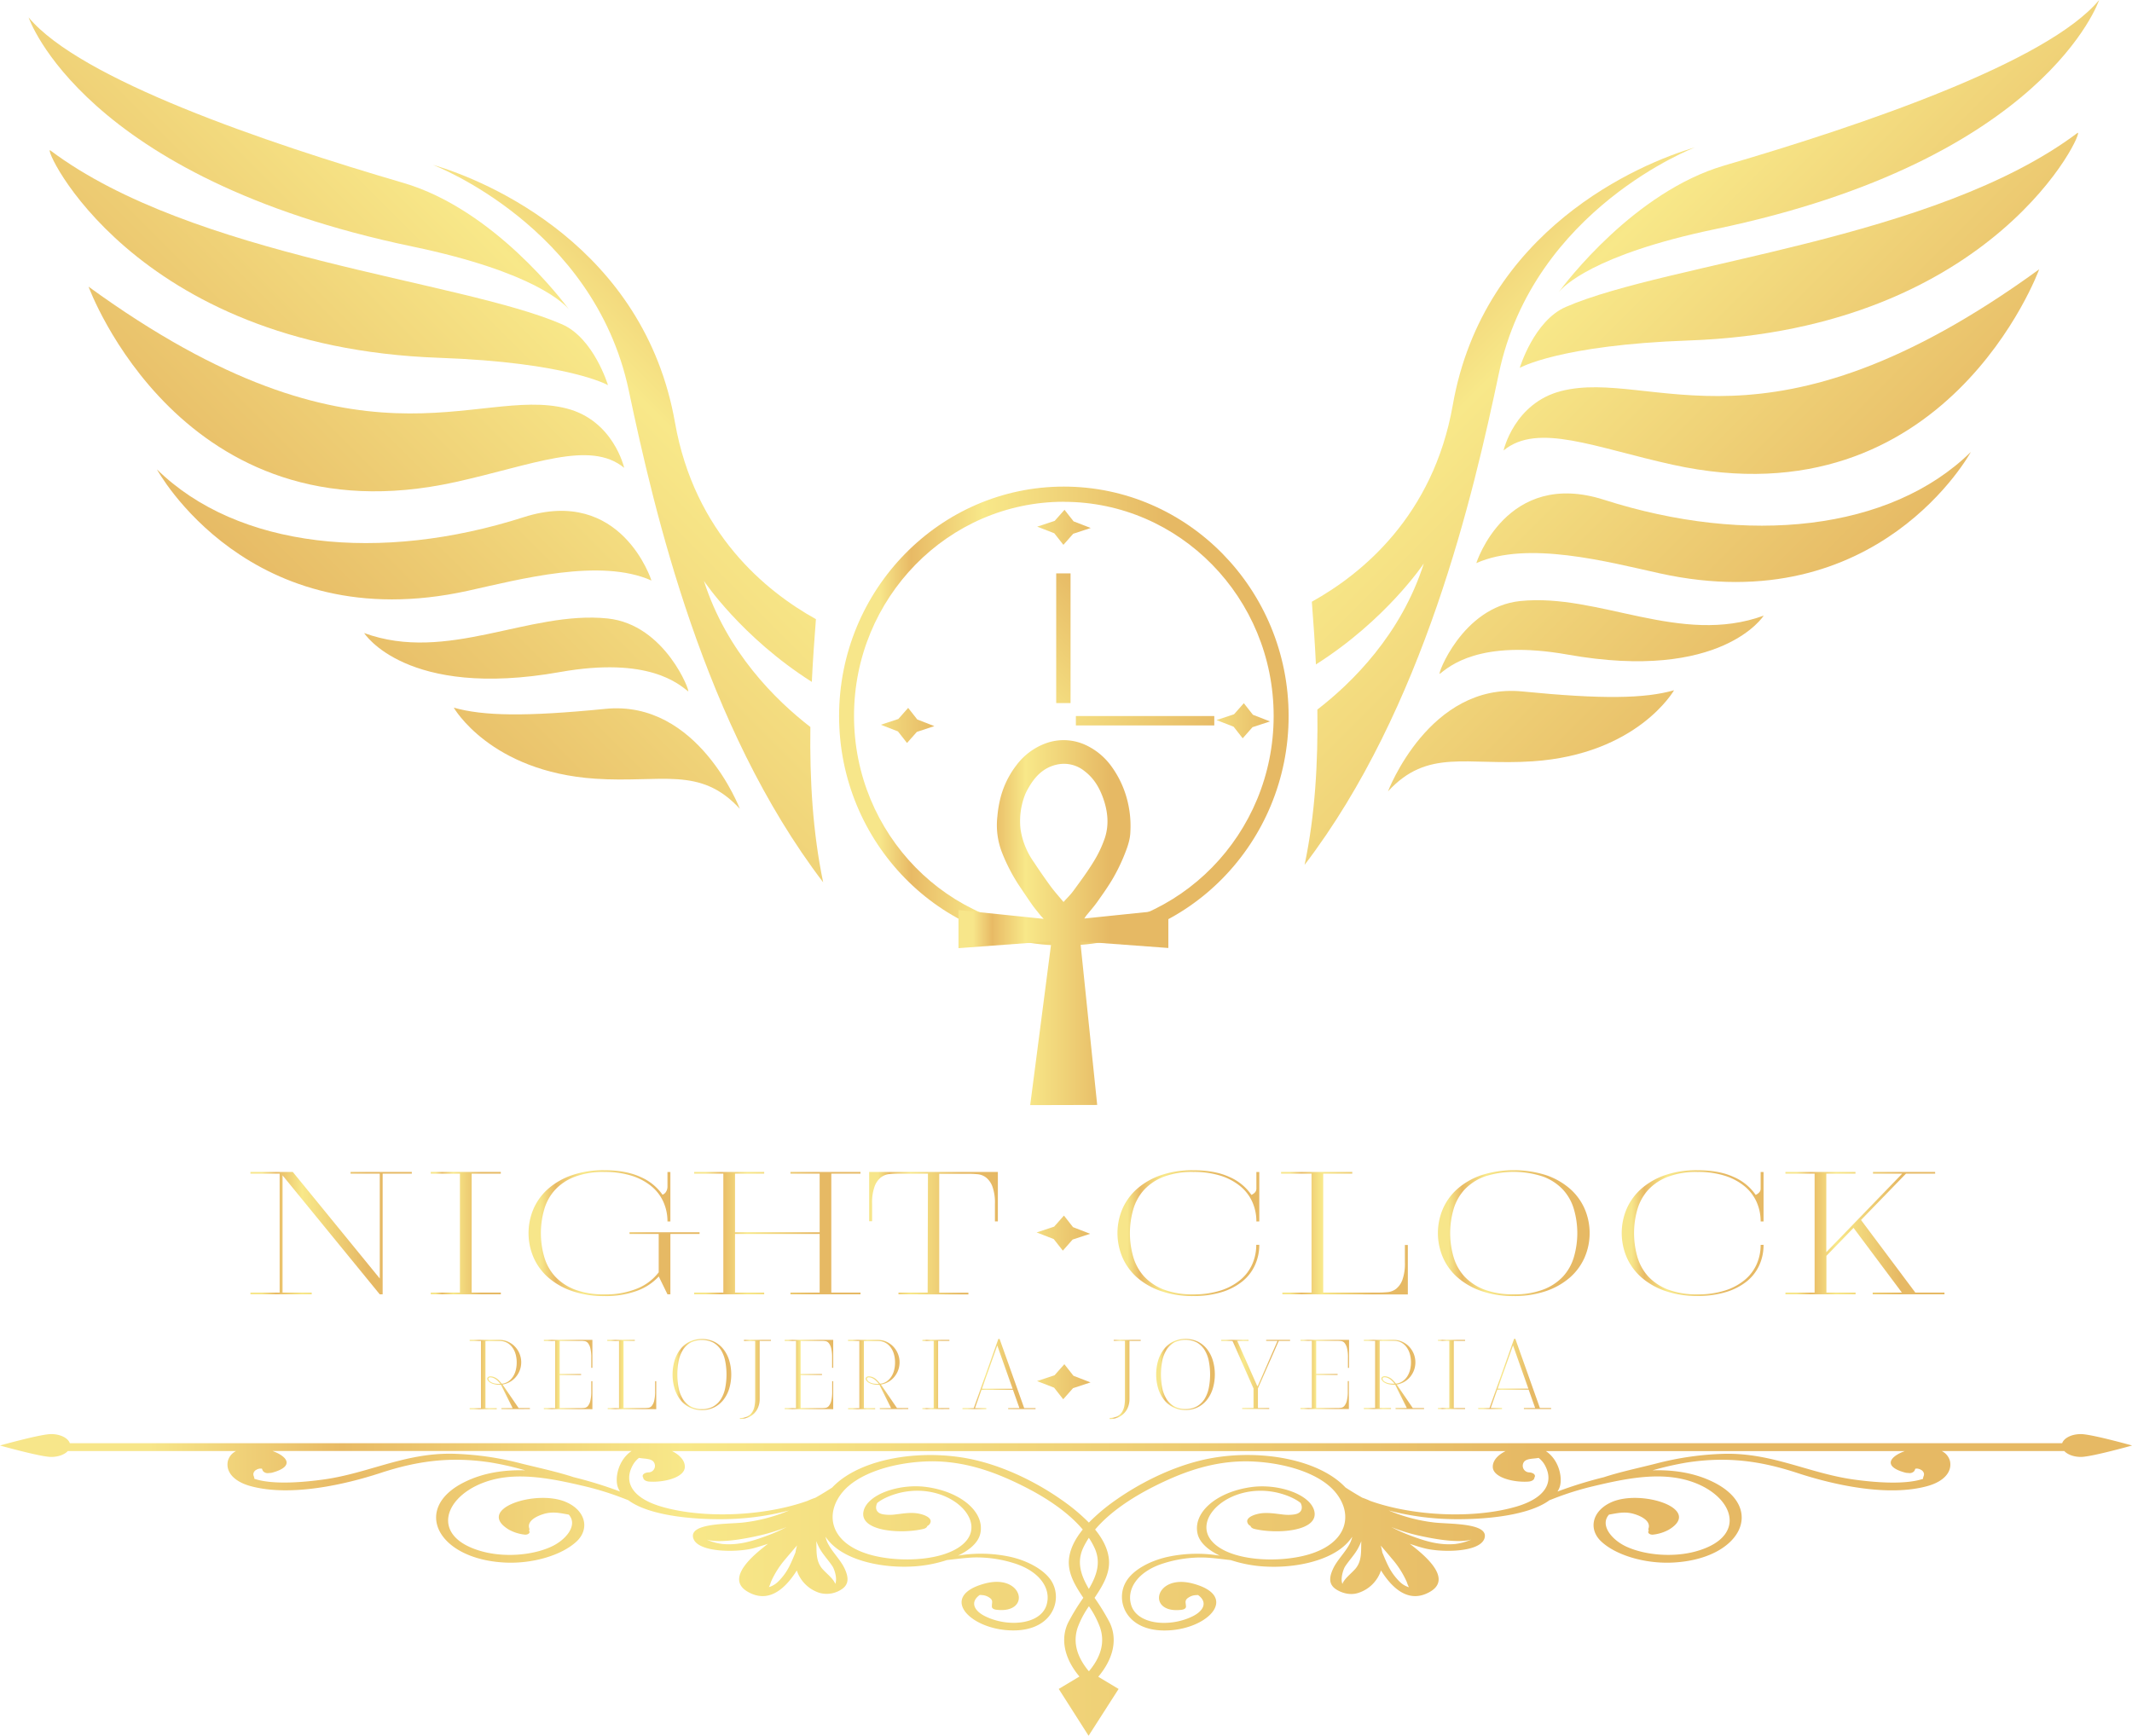 <svg id="Capa_1" data-name="Capa 1" xmlns="http://www.w3.org/2000/svg" xmlns:xlink="http://www.w3.org/1999/xlink" viewBox="0 0 980 798"><defs><style>.cls-1{fill:url(#Degradado_sin_nombre_26);}.cls-2{fill:url(#New_Gradient_Swatch_1);}.cls-3{fill:url(#New_Gradient_Swatch_1-2);}.cls-4{fill:url(#New_Gradient_Swatch_1-3);}.cls-5{fill:url(#New_Gradient_Swatch_1-4);}.cls-6{fill:url(#New_Gradient_Swatch_1-5);}.cls-7{fill:url(#New_Gradient_Swatch_1-6);}.cls-8{fill:url(#New_Gradient_Swatch_1-7);}.cls-9{fill:url(#New_Gradient_Swatch_1-8);}.cls-10{fill:url(#New_Gradient_Swatch_1-9);}.cls-11{fill:url(#New_Gradient_Swatch_1-10);}.cls-12{fill:url(#New_Gradient_Swatch_1-11);}.cls-13{fill:url(#New_Gradient_Swatch_1-12);}.cls-14{fill:url(#New_Gradient_Swatch_1-13);}.cls-15{fill:url(#New_Gradient_Swatch_1-14);}.cls-16{fill:url(#New_Gradient_Swatch_1-15);}.cls-17{fill:url(#New_Gradient_Swatch_1-16);}.cls-18{fill:url(#Degradado_sin_nombre_25);}.cls-19{fill:url(#New_Gradient_Swatch_1-17);}.cls-20{fill:url(#New_Gradient_Swatch_1-18);}.cls-21{fill:url(#New_Gradient_Swatch_1-19);}.cls-22{fill:url(#New_Gradient_Swatch_1-20);}.cls-23{fill:url(#New_Gradient_Swatch_1-21);}.cls-24{fill:url(#New_Gradient_Swatch_1-22);}.cls-25{fill:url(#New_Gradient_Swatch_1-23);}.cls-26{fill:url(#Degradado_sin_nombre_25-2);}.cls-27{fill:url(#Degradado_sin_nombre_25-3);}.cls-28{fill:url(#Degradado_sin_nombre_25-4);}.cls-29{fill:url(#Degradado_sin_nombre_25-5);}.cls-30{fill:url(#Degradado_sin_nombre_25-6);}.cls-31{fill:url(#Degradado_sin_nombre_25-7);}.cls-32{fill:url(#Degradado_sin_nombre_25-8);}.cls-33{fill:url(#Degradado_sin_nombre_25-9);}.cls-34{fill:url(#Degradado_sin_nombre_25-10);}.cls-35{fill:url(#Degradado_sin_nombre_25-11);}.cls-36{fill:url(#Degradado_sin_nombre_25-12);}.cls-37{fill:url(#Degradado_sin_nombre_25-13);}.cls-38{fill:url(#Degradado_sin_nombre_25-14);}.cls-39{fill:url(#Degradado_sin_nombre_25-15);}.cls-40{fill:url(#Degradado_sin_nombre_25-16);}.cls-41{fill:url(#Degradado_sin_nombre_25-17);}.cls-42{fill:url(#Degradado_sin_nombre_25-18);}.cls-43{fill:url(#Degradado_sin_nombre_25-19);}.cls-44{fill:url(#Degradado_sin_nombre_25-20);}.cls-45{fill:url(#Degradado_sin_nombre_25-21);}.cls-46{fill:url(#Degradado_sin_nombre_25-22);}.cls-47{fill:url(#Degradado_sin_nombre_25-23);}.cls-48{fill:url(#Degradado_sin_nombre_25-24);}.cls-49{fill:url(#Degradado_sin_nombre_25-25);}.cls-50{fill:url(#Degradado_sin_nombre_25-26);}.cls-51{fill:url(#Degradado_sin_nombre_25-27);}.cls-52{fill:url(#Degradado_sin_nombre_25-28);}</style><linearGradient id="Degradado_sin_nombre_26" x1="385.72" y1="329.19" x2="592.33" y2="329.19" gradientUnits="userSpaceOnUse"><stop offset="0.09" stop-color="#f7e68a"/><stop offset="0.16" stop-color="#e8ba65"/><stop offset="0.32" stop-color="#f8e889"/><stop offset="0.72" stop-color="#e6b964"/></linearGradient><linearGradient id="New_Gradient_Swatch_1" x1="85.35" y1="700.65" x2="475.77" y2="310.24" gradientTransform="translate(530.35 785) rotate(180)" gradientUnits="userSpaceOnUse"><stop offset="0" stop-color="#281809"/><stop offset="0" stop-color="#2e1b0b"/><stop offset="0" stop-color="#492b13"/><stop offset="0" stop-color="#5f3719"/><stop offset="0" stop-color="#70411e"/><stop offset="0.01" stop-color="#7b4821"/><stop offset="0.01" stop-color="#824c23"/><stop offset="0.02" stop-color="#844d24"/><stop offset="0.04" stop-color="#f7e68a"/><stop offset="0.07" stop-color="#8e5b22"/><stop offset="0.09" stop-color="#9a682b"/><stop offset="0.12" stop-color="#ba8a43"/><stop offset="0.16" stop-color="#e8ba65"/><stop offset="0.32" stop-color="#f8e889"/><stop offset="0.72" stop-color="#e6b964"/><stop offset="1" stop-color="#603913"/></linearGradient><linearGradient id="New_Gradient_Swatch_1-2" x1="265.83" y1="836.88" x2="577.4" y2="525.3" xlink:href="#New_Gradient_Swatch_1"/><linearGradient id="New_Gradient_Swatch_1-3" x1="115.43" y1="795.45" x2="503.58" y2="407.29" xlink:href="#New_Gradient_Swatch_1"/><linearGradient id="New_Gradient_Swatch_1-4" x1="233.36" y1="807.72" x2="555.23" y2="485.85" xlink:href="#New_Gradient_Swatch_1"/><linearGradient id="New_Gradient_Swatch_1-5" x1="201.58" y1="776.53" x2="530.85" y2="447.25" xlink:href="#New_Gradient_Swatch_1"/><linearGradient id="New_Gradient_Swatch_1-6" x1="158.96" y1="729.25" x2="488.66" y2="399.56" xlink:href="#New_Gradient_Swatch_1"/><linearGradient id="New_Gradient_Swatch_1-7" x1="101.27" y1="667.75" x2="432.11" y2="336.91" xlink:href="#New_Gradient_Swatch_1"/><linearGradient id="New_Gradient_Swatch_1-8" x1="66.51" y1="625.93" x2="394.75" y2="297.69" xlink:href="#New_Gradient_Swatch_1"/><linearGradient id="New_Gradient_Swatch_1-9" x1="-347.59" y1="708.66" x2="42.82" y2="318.24" gradientTransform="matrix(1, 0, 0, -1, 880.65, 785)" xlink:href="#New_Gradient_Swatch_1"/><linearGradient id="New_Gradient_Swatch_1-10" x1="-167.11" y1="844.87" x2="144.44" y2="533.31" gradientTransform="matrix(1, 0, 0, -1, 880.65, 785)" xlink:href="#New_Gradient_Swatch_1"/><linearGradient id="New_Gradient_Swatch_1-11" x1="-322.46" y1="808.39" x2="90.93" y2="395" gradientTransform="matrix(1, 0, 0, -1, 880.65, 785)" xlink:href="#New_Gradient_Swatch_1"/><linearGradient id="New_Gradient_Swatch_1-12" x1="-199.58" y1="815.72" x2="122.27" y2="493.87" gradientTransform="matrix(1, 0, 0, -1, 880.65, 785)" xlink:href="#New_Gradient_Swatch_1"/><linearGradient id="New_Gradient_Swatch_1-13" x1="-231.38" y1="784.52" x2="97.9" y2="455.24" gradientTransform="matrix(1, 0, 0, -1, 880.65, 785)" xlink:href="#New_Gradient_Swatch_1"/><linearGradient id="New_Gradient_Swatch_1-14" x1="-273.99" y1="737.25" x2="55.71" y2="407.56" gradientTransform="matrix(1, 0, 0, -1, 880.65, 785)" xlink:href="#New_Gradient_Swatch_1"/><linearGradient id="New_Gradient_Swatch_1-15" x1="-331.66" y1="675.74" x2="-0.83" y2="344.92" gradientTransform="matrix(1, 0, 0, -1, 880.65, 785)" xlink:href="#New_Gradient_Swatch_1"/><linearGradient id="New_Gradient_Swatch_1-16" x1="-366.44" y1="633.93" x2="-38.2" y2="305.69" gradientTransform="matrix(1, 0, 0, -1, 880.65, 785)" xlink:href="#New_Gradient_Swatch_1"/><linearGradient id="Degradado_sin_nombre_25" x1="450.59" y1="360.82" x2="547" y2="360.82" gradientTransform="matrix(1, 0, 0, -1, -10, 785)" gradientUnits="userSpaceOnUse"><stop offset="0.07" stop-color="#f7e68a"/><stop offset="0.16" stop-color="#e8ba65"/><stop offset="0.32" stop-color="#f8e889"/><stop offset="0.72" stop-color="#e6b964"/></linearGradient><linearGradient id="New_Gradient_Swatch_1-17" x1="423.84" y1="358.37" x2="539.65" y2="242.57" gradientTransform="matrix(1, 0, 0, 1, 0, 0)" xlink:href="#New_Gradient_Swatch_1"/><linearGradient id="New_Gradient_Swatch_1-18" x1="301.83" y1="522.63" x2="420.67" y2="403.8" gradientTransform="translate(157.86 -124.62)" xlink:href="#New_Gradient_Swatch_1"/><linearGradient id="New_Gradient_Swatch_1-19" x1="95.2" y1="56.39" x2="143.01" y2="8.58" gradientTransform="matrix(0.88, 0.93, -0.92, 0.86, 408.79, 102.84)" xlink:href="#New_Gradient_Swatch_1"/><linearGradient id="New_Gradient_Swatch_1-20" x1="279.03" y1="232.94" x2="326.84" y2="185.13" gradientTransform="matrix(0.88, 0.93, -0.92, 0.86, 408.79, 102.84)" xlink:href="#New_Gradient_Swatch_1"/><linearGradient id="New_Gradient_Swatch_1-21" x1="317.87" y1="269.98" x2="365.68" y2="222.17" gradientTransform="matrix(0.88, 0.93, -0.92, 0.86, 408.79, 102.84)" xlink:href="#New_Gradient_Swatch_1"/><linearGradient id="New_Gradient_Swatch_1-22" x1="108.45" y1="147.37" x2="156.26" y2="99.56" gradientTransform="matrix(0.88, 0.93, -0.92, 0.86, 408.79, 102.84)" xlink:href="#New_Gradient_Swatch_1"/><linearGradient id="New_Gradient_Swatch_1-23" x1="189.64" y1="57.17" x2="237.45" y2="9.36" gradientTransform="matrix(0.88, 0.93, -0.92, 0.86, 408.79, 102.84)" xlink:href="#New_Gradient_Swatch_1"/><linearGradient id="Degradado_sin_nombre_25-2" x1="0" y1="728.66" x2="980" y2="728.66" gradientTransform="matrix(1, 0, 0, 1, 0, 0)" xlink:href="#Degradado_sin_nombre_25"/><linearGradient id="Degradado_sin_nombre_25-3" x1="115.12" y1="566.91" x2="189.3" y2="566.91" gradientTransform="matrix(1, 0, 0, 1, 0, 0)" xlink:href="#Degradado_sin_nombre_25"/><linearGradient id="Degradado_sin_nombre_25-4" x1="198.02" y1="566.91" x2="230.22" y2="566.91" gradientTransform="matrix(1, 0, 0, 1, 0, 0)" xlink:href="#Degradado_sin_nombre_25"/><linearGradient id="Degradado_sin_nombre_25-5" x1="242.96" y1="566.91" x2="321.56" y2="566.91" gradientTransform="matrix(1, 0, 0, 1, 0, 0)" xlink:href="#Degradado_sin_nombre_25"/><linearGradient id="Degradado_sin_nombre_25-6" x1="399.53" y1="566.91" x2="458.69" y2="566.91" gradientTransform="matrix(1, 0, 0, 1, 0, 0)" xlink:href="#Degradado_sin_nombre_25"/><linearGradient id="Degradado_sin_nombre_25-7" x1="319.08" y1="566.91" x2="395.54" y2="566.91" gradientTransform="matrix(1, 0, 0, 1, 0, 0)" xlink:href="#Degradado_sin_nombre_25"/><linearGradient id="Degradado_sin_nombre_25-8" x1="513.66" y1="566.91" x2="578.85" y2="566.91" gradientTransform="matrix(1, 0, 0, 1, 0, 0)" xlink:href="#Degradado_sin_nombre_25"/><linearGradient id="Degradado_sin_nombre_25-9" x1="588.91" y1="566.91" x2="647.13" y2="566.91" gradientTransform="matrix(1, 0, 0, 1, 0, 0)" xlink:href="#Degradado_sin_nombre_25"/><linearGradient id="Degradado_sin_nombre_25-10" x1="660.94" y1="566.91" x2="730.69" y2="566.91" gradientTransform="matrix(1, 0, 0, 1, 0, 0)" xlink:href="#Degradado_sin_nombre_25"/><linearGradient id="Degradado_sin_nombre_25-11" x1="745.45" y1="566.91" x2="810.64" y2="566.91" gradientTransform="matrix(1, 0, 0, 1, 0, 0)" xlink:href="#Degradado_sin_nombre_25"/><linearGradient id="Degradado_sin_nombre_25-12" x1="820.7" y1="566.91" x2="893.8" y2="566.91" gradientTransform="matrix(1, 0, 0, 1, 0, 0)" xlink:href="#Degradado_sin_nombre_25"/><linearGradient id="Degradado_sin_nombre_25-13" x1="215.89" y1="631.93" x2="243.58" y2="631.93" gradientTransform="matrix(1, 0, 0, 1, 0, 0)" xlink:href="#Degradado_sin_nombre_25"/><linearGradient id="Degradado_sin_nombre_25-14" x1="250.01" y1="631.93" x2="272.3" y2="631.93" gradientTransform="matrix(1, 0, 0, 1, 0, 0)" xlink:href="#Degradado_sin_nombre_25"/><linearGradient id="Degradado_sin_nombre_25-15" x1="279.14" y1="631.93" x2="301.65" y2="631.93" gradientTransform="matrix(1, 0, 0, 1, 0, 0)" xlink:href="#Degradado_sin_nombre_25"/><linearGradient id="Degradado_sin_nombre_25-16" x1="309.16" y1="631.93" x2="336.13" y2="631.93" gradientTransform="matrix(1, 0, 0, 1, 0, 0)" xlink:href="#Degradado_sin_nombre_25"/><linearGradient id="Degradado_sin_nombre_25-17" x1="340.12" y1="634.2" x2="354.38" y2="634.2" gradientTransform="matrix(1, 0, 0, 1, 0, 0)" xlink:href="#Degradado_sin_nombre_25"/><linearGradient id="Degradado_sin_nombre_25-18" x1="360.7" y1="631.93" x2="383" y2="631.93" gradientTransform="matrix(1, 0, 0, 1, 0, 0)" xlink:href="#Degradado_sin_nombre_25"/><linearGradient id="Degradado_sin_nombre_25-19" x1="389.84" y1="631.93" x2="417.53" y2="631.93" gradientTransform="matrix(1, 0, 0, 1, 0, 0)" xlink:href="#Degradado_sin_nombre_25"/><linearGradient id="Degradado_sin_nombre_25-20" x1="423.96" y1="631.93" x2="436.4" y2="631.93" gradientTransform="matrix(1, 0, 0, 1, 0, 0)" xlink:href="#Degradado_sin_nombre_25"/><linearGradient id="Degradado_sin_nombre_25-21" x1="442.41" y1="631.7" x2="475.96" y2="631.7" gradientTransform="matrix(1, 0, 0, 1, 0, 0)" xlink:href="#Degradado_sin_nombre_25"/><linearGradient id="Degradado_sin_nombre_25-22" x1="510.09" y1="634.15" x2="524.35" y2="634.15" gradientTransform="matrix(1, 0, 0, 1, 0, 0)" xlink:href="#Degradado_sin_nombre_25"/><linearGradient id="Degradado_sin_nombre_25-23" x1="531.45" y1="631.88" x2="558.42" y2="631.88" gradientTransform="matrix(1, 0, 0, 1, 0, 0)" xlink:href="#Degradado_sin_nombre_25"/><linearGradient id="Degradado_sin_nombre_25-24" x1="561.32" y1="631.88" x2="593" y2="631.88" gradientTransform="matrix(1, 0, 0, 1, 0, 0)" xlink:href="#Degradado_sin_nombre_25"/><linearGradient id="Degradado_sin_nombre_25-25" x1="597.77" y1="631.88" x2="620.06" y2="631.88" gradientTransform="matrix(1, 0, 0, 1, 0, 0)" xlink:href="#Degradado_sin_nombre_25"/><linearGradient id="Degradado_sin_nombre_25-26" x1="626.91" y1="631.88" x2="654.59" y2="631.88" gradientTransform="matrix(1, 0, 0, 1, 0, 0)" xlink:href="#Degradado_sin_nombre_25"/><linearGradient id="Degradado_sin_nombre_25-27" x1="661.02" y1="631.88" x2="673.47" y2="631.88" gradientTransform="matrix(1, 0, 0, 1, 0, 0)" xlink:href="#Degradado_sin_nombre_25"/><linearGradient id="Degradado_sin_nombre_25-28" x1="679.48" y1="631.66" x2="713.03" y2="631.66" gradientTransform="matrix(1, 0, 0, 1, 0, 0)" xlink:href="#Degradado_sin_nombre_25"/></defs><title>logoFinal</title><path class="cls-1" d="M489,434.68c-56.95,0-103.3-47.32-103.3-105.49S432.07,223.71,489,223.71,592.33,271,592.33,329.19,546,434.68,489,434.68Zm0-204c-53.18,0-96.44,44.18-96.44,98.48s43.26,98.49,96.44,98.49,96.45-44.18,96.45-98.49S542.21,230.71,489,230.71Z"/><path class="cls-2" d="M198.91,75.76c25.56,7.42,97.2,37.94,111.35,118.48,9,51,41.85,77.67,64.79,90.41-.75,9.55-1.42,19.16-1.89,28.84-32.37-20.54-49.59-46.42-49.59-46.42,10.43,32.65,33,54.86,48.93,67.17-.33,24.19,1.06,48.32,5.88,71.4-54.84-71.89-77.53-170.16-89.35-226.1C273.05,103.87,198.91,75.76,198.91,75.76Z"/><path class="cls-3" d="M185.48,84.11c41.31,12.09,73,54,76.2,58.35-2-2.55-15.71-17.35-72.06-29.11C37.86,81.68,13.15,8,13.15,8,36.84,36.5,121.51,65.39,185.48,84.11Z"/><path class="cls-4" d="M261.68,142.46c.2.25.29.38.29.38Z"/><path class="cls-5" d="M23.12,69.14c65.54,49.2,188.15,59.54,235.2,79.94,14.63,6.36,21.15,28,21.15,28s-18.21-10.49-77.7-12.59C60.33,159.49,18.91,66,23.12,69.14Z"/><path class="cls-6" d="M260.4,187.78c21.65,5.51,26.51,27.31,26.51,27.31-15.73-13-42.12-1.27-77.7,6.56-125.75,27.71-168.5-89.86-168.5-89.86C166,222.89,218.58,177.12,260.4,187.78Z"/><path class="cls-7" d="M240.7,237.78c45-14.41,58.75,29.11,58.75,29.11-23.48-10.47-60.43-.58-84.22,4.68-100.73,22.28-143.1-55.78-143.1-55.78C109.23,252.18,174.79,258.87,240.7,237.78Z"/><path class="cls-8" d="M279.25,284.33c26.75,2.75,38.34,34.45,37.05,33.49-4.2-3.19-17.94-16.12-58.91-8.85-70.81,12.57-90-17.93-90-17.93C205.58,305,243.15,280.61,279.25,284.33Z"/><path class="cls-9" d="M278.28,325.89c42.68-4.25,61.79,45.95,61.79,45.95C321.79,352,304,360.05,273.57,358c-48.28-3.25-65-32.67-65-32.67C222.1,329.19,241.59,329.54,278.28,325.89Z"/><path class="cls-10" d="M779.14,67.76c-25.56,7.41-97.2,37.93-111.35,118.47-9,51-41.85,77.67-64.79,90.41.75,9.55,1.42,19.16,1.88,28.83,32.38-20.53,49.6-46.42,49.6-46.42-10.43,32.65-33,54.86-48.94,67.17.34,24.19-1,48.32-5.87,71.4C654.51,325.74,677.2,227.48,689,171.55,705,95.88,779.14,67.76,779.14,67.76Z"/><path class="cls-11" d="M792.57,76.1c-41.31,12.1-73,54-76.2,58.35,2-2.54,15.71-17.35,72-29.1C940.19,73.68,964.9,0,964.9,0,941.21,28.5,856.54,57.4,792.57,76.1Z"/><path class="cls-12" d="M716.37,134.45c-.2.26-.29.4-.29.4Z"/><path class="cls-13" d="M954.93,61.12c-65.54,49.22-188.15,59.56-235.21,80-14.62,6.34-21.14,28-21.14,28s18.21-10.49,77.7-12.59C917.72,151.53,959.14,58,954.93,61.12Z"/><path class="cls-14" d="M717.65,179.77c-21.65,5.52-26.51,27.33-26.51,27.33,15.73-13,42.12-1.28,77.7,6.55,125.75,27.71,168.5-89.84,168.5-89.84C812.07,214.89,759.46,169.12,717.65,179.77Z"/><path class="cls-15" d="M737.35,229.78c-45-14.41-58.75,29.11-58.75,29.11,23.48-10.48,60.43-.58,84.22,4.68,100.72,22.28,143.1-55.78,143.1-55.78C868.82,244.18,803.25,250.85,737.35,229.78Z"/><path class="cls-16" d="M698.8,276.32c-26.75,2.75-38.34,34.45-37,33.48,4.2-3.18,17.94-16.11,58.91-8.84,70.8,12.57,90-17.93,90-17.93C772.47,297,734.89,272.61,698.8,276.32Z"/><path class="cls-17" d="M699.77,317.89C657,313.64,638,363.84,638,363.84c18.28-19.88,36.07-11.79,66.5-13.83,48.28-3.24,65-32.67,65-32.67C756,321.2,736.46,321.52,699.77,317.89Z"/><path class="cls-18" d="M473.54,508.07c3.27-25.13,6.51-50.13,9.78-75.34l-42.73,3.18V418.39l39.14,4.05c-.73-.81-1.23-1.28-1.67-1.85-1.24-1.55-2.52-3.08-3.66-4.7-2-2.82-3.89-5.73-5.83-8.58a81.87,81.87,0,0,1-7.82-14.95,34.68,34.68,0,0,1-2.28-17.1,51.72,51.72,0,0,1,1.54-8.92,41.6,41.6,0,0,1,7.38-14.77,29.46,29.46,0,0,1,13.49-9.9,24,24,0,0,1,18.35.94,30.32,30.32,0,0,1,11.37,9.33,45.41,45.41,0,0,1,7.14,14.36,47.77,47.77,0,0,1,1.85,16.11c-.12,4-1.56,7.64-3,11.22a84.11,84.11,0,0,1-5,10.18c-2.2,3.75-4.71,7.3-7.22,10.83-1.57,2.22-3.4,4.26-5.1,6.36-.28.36-.51.77-.86,1.28l38.64-4v17.55l-40.48-3c2.6,25.1,5.17,50.08,7.77,75.16Zm15.32-93.38c1.62-1.82,3.24-3.35,4.53-5.13,3.18-4.35,6.4-8.68,9.21-13.27a53,53,0,0,0,5.28-11.1c1.95-6,1.35-12.1-.75-18.08-1.76-5-4.29-9.28-8.47-12.48a15,15,0,0,0-13.11-3.06c-5.83,1.38-9.71,5.29-12.63,10.37a25.06,25.06,0,0,0-1.68,3.25,33.39,33.39,0,0,0-2.13,16.08,35.06,35.06,0,0,0,6.15,15.14Q479,402.1,483,407.57C484.8,410,486.8,412.2,488.86,414.69Z"/><rect class="cls-19" x="485.5" y="263.61" width="6.59" height="59.62"/><rect class="cls-20" x="524.18" y="299.54" width="4.32" height="63.62" transform="translate(857.7 -194.99) rotate(90)"/><polygon class="cls-21" points="493.49 239.69 501.35 242.74 493.31 245.39 488.8 250.49 484.62 245.17 476.76 242.12 484.8 239.47 489.31 234.37 493.49 239.69"/><polygon class="cls-22" points="493.23 564.17 501.09 567.22 493.05 569.87 488.54 574.97 484.36 569.65 476.5 566.6 484.54 563.95 489.05 558.85 493.23 564.17"/><polygon class="cls-23" points="493.42 632.5 501.27 635.55 493.23 638.2 488.72 643.3 484.54 637.98 476.68 634.93 484.72 632.28 489.24 627.18 493.42 632.5"/><polygon class="cls-24" points="421.63 330.77 429.48 333.83 421.44 336.48 416.93 341.58 412.75 336.26 404.89 333.2 412.93 330.55 417.45 325.45 421.63 330.77"/><polygon class="cls-25" points="575.92 328.61 583.77 331.67 575.74 334.31 571.22 339.42 567.04 334.1 559.19 331.04 567.23 328.39 571.74 323.29 575.92 328.61"/><path class="cls-26" d="M956.48,659.31c-4.23,0-7.77,1.81-8.58,4.2H32.1c-.81-2.39-4.35-4.2-8.58-4.2-4.84,0-23.52,5.25-23.52,5.25s18.68,5.25,23.52,5.25c3.29,0,6.15-1.09,7.65-2.7h77.34a7.12,7.12,0,0,0-3.75,4.51c-1.14,5,2.71,9.48,10.31,11.58,18.38,5.08,43.59-.7,59.79-6,16.65-5.47,32.07-7.71,50.8-4.82a142.87,142.87,0,0,1,15.77,3.59c-9.93-.29-19.58,1.2-28.19,5.54-23.92,12-12.31,35.27,18.8,36.86,12.7.65,26.15-3.3,33-9.7,6-5.63,4.3-14.06-4.74-18.07-13.68-6.07-42.19,3.1-26.37,12.65a19.42,19.42,0,0,0,7,2.25c1.87.29,3.07-.92,2.21-1.81a1.05,1.05,0,0,0,.15-1c-1-2.94,2.21-5.26,6.34-6.56,4.37-1.38,7.75-.52,11.82.2,4.4,4.93-1.48,11.83-8.28,14.85-8.9,4-21.57,4.81-31.59,2.06-27.34-7.49-15.42-30.59,10.31-34,12.17-1.58,25.5,1.4,36.65,4a136.19,136.19,0,0,1,18.2,5.67l2.09.81c10.73,8,35,9.33,49.75,8.51a123.72,123.72,0,0,0,24.17-3.81,77,77,0,0,1-21.3,5.57c-7,.75-25.11.14-22.74,7.3,2.18,6.61,20.38,6.5,27.83,4.45,2.22-.61,4.37-1.3,6.48-2-1.48,1.14-2.93,2.29-4.31,3.47-5.63,4.81-13.88,13.33-5.15,18.5,9.44,5.59,17.15-.85,22.7-9.71a16.11,16.11,0,0,0,10.42,10.3,12.28,12.28,0,0,0,10.6-1.93c3.39-2.49,2.35-6.09,1.1-8.93-1.79-4.05-5.63-7.67-7.73-11.66a13.23,13.23,0,0,1-1.21-3.3,22,22,0,0,0,4.38,4.77c8.24,6.79,23,9.79,36.58,8.87a61,61,0,0,0,14.88-2.9c4.06-.44,8.08-1,12.24-1.19a57.16,57.16,0,0,1,18.78,2.71c11.62,3.66,17.1,11.67,14.73,19.22-2.79,8.93-17.7,10.28-28.18,5.11-5.21-2.57-7-6.57-2.52-9.79a13.28,13.28,0,0,1,1.9.14,6.88,6.88,0,0,1,2.62,1.11c1.61,1.07,1.18,2.13,1.07,3.4a.88.88,0,0,0,.06.27c-.27.78.28,1.64,1.91,1.85,16.39,2.07,12.55-16.75-5.12-12.05-20.71,5.51-8.23,19.87,9.76,21.43,20.85,1.81,26.43-13.62,20.73-22.65-3.19-5-10.65-9.22-19-11.07a63.91,63.91,0,0,0-23.91-.53c5.38-2.57,9.37-6,10.27-10.21,2.1-9.7-8.72-19.06-24.54-21.3-12.53-1.78-27.43,3.28-29.15,11.13-2,9.27,17.31,10.53,27.47,8.12,1.13-.26,1.72-.81,1.88-1.39a2.55,2.55,0,0,0,1.52-2.14c0-2-3.61-3.3-6.49-3.68-3.31-.44-6.88.23-10.12.59a18.82,18.82,0,0,1-5.25-.1c-3.6-.63-3.68-3.34-2.7-5.24,2.92-2.4,8.05-4.26,12-5,20.53-3.89,37.64,11.84,29,22.32-7.85,9.52-31.14,10.52-45.14,6.23-17.77-5.44-20-18.63-11.84-28.49,7-8.45,22.16-13.28,37.4-14.09,17.59-.94,32.69,4.79,45.62,11.26,11,5.5,20.92,12.26,27.42,20-3.39,4.17-5.74,8.62-6.3,13.26-.79,6.62,2.7,12.38,6.56,18.14a97.37,97.37,0,0,0-7,11.45c-3.81,8-1.3,17,5.22,24.73l-9.52,5.7L500.38,798l13.8-21.52-9.35-5.61c6.58-7.77,9.13-16.77,5.3-24.82a98.63,98.63,0,0,0-7-11.45c3.86-5.76,7.34-11.52,6.55-18.14-.55-4.64-2.9-9.09-6.3-13.26,6.51-7.73,16.43-14.49,27.42-20,12.94-6.47,28-12.2,45.62-11.26,15.24.81,30.38,5.64,37.4,14.09,8.18,9.86,5.93,23.05-11.84,28.49-14,4.29-37.28,3.29-45.14-6.23-8.65-10.48,8.46-26.21,29-22.32,4,.75,9.1,2.61,12,5,1,1.9.9,4.61-2.69,5.24a18.89,18.89,0,0,1-5.26.1c-3.24-.36-6.8-1-10.12-.59-2.87.38-6.49,1.65-6.49,3.68a2.55,2.55,0,0,0,1.53,2.14c.16.58.74,1.13,1.88,1.39,10.16,2.41,29.49,1.15,27.47-8.12C602.43,687,587.52,681.92,575,683.7c-15.83,2.24-26.65,11.6-24.55,21.3.9,4.18,4.89,7.64,10.27,10.21a63.86,63.86,0,0,0-23.9.53c-8.39,1.85-15.85,6-19,11.07-5.71,9-.13,24.46,20.72,22.65,18-1.56,30.47-15.92,9.77-21.43-17.68-4.7-21.52,14.12-5.13,12.05,1.64-.21,2.18-1.07,1.92-1.85a.86.86,0,0,0,0-.27c-.11-1.27-.54-2.33,1.08-3.4a6.83,6.83,0,0,1,2.61-1.11,13.53,13.53,0,0,1,1.91-.14c4.5,3.22,2.68,7.22-2.52,9.79-10.49,5.17-25.4,3.82-28.19-5.11-2.36-7.55,3.11-15.56,14.73-19.22a57.16,57.16,0,0,1,18.78-2.71c4.16.16,8.18.75,12.25,1.19a60.84,60.84,0,0,0,14.87,2.9c13.58.92,28.34-2.08,36.59-8.87a22.22,22.22,0,0,0,4.37-4.77,12.85,12.85,0,0,1-1.21,3.3c-2.09,4-5.93,7.61-7.72,11.66-1.26,2.84-2.3,6.44,1.09,8.93,2.48,1.82,6.74,3.22,10.6,1.93A16.15,16.15,0,0,0,634.79,722c5.55,8.86,13.25,15.3,22.7,9.71,8.72-5.17.47-13.69-5.16-18.5-1.38-1.18-2.83-2.33-4.31-3.47,2.11.74,4.27,1.43,6.48,2,7.45,2.05,25.66,2.16,27.84-4.45,2.36-7.16-15.7-6.55-22.75-7.3a77,77,0,0,1-21.29-5.57,123.62,123.62,0,0,0,24.16,3.81c14.77.82,39-.52,49.75-8.51l2.09-.81a137.11,137.11,0,0,1,18.2-5.67c11.16-2.64,24.49-5.62,36.65-4,25.73,3.37,37.65,26.47,10.32,34-10,2.75-22.7,1.91-31.6-2.06-6.79-3-12.68-9.92-8.28-14.85,4.07-.72,7.46-1.58,11.83-.2,4.12,1.3,7.34,3.62,6.34,6.56a1.05,1.05,0,0,0,.14,1c-.85.89.34,2.1,2.22,1.81a19.43,19.43,0,0,0,7-2.25c15.82-9.55-12.69-18.72-26.37-12.65-9,4-10.73,12.44-4.73,18.07,6.82,6.4,20.26,10.35,33,9.7,31.11-1.59,42.72-24.81,18.81-36.86-8.62-4.34-18.27-5.83-28.2-5.54a143.91,143.91,0,0,1,15.77-3.59c18.74-2.89,34.15-.65,50.8,4.82,16.21,5.33,41.41,11.11,59.8,6,7.59-2.1,11.44-6.59,10.31-11.58a7.14,7.14,0,0,0-3.76-4.51h56.33c1.49,1.61,4.36,2.7,7.65,2.7,4.83,0,23.52-5.25,23.52-5.25S961.31,659.31,956.48,659.31ZM284,683.71a11.31,11.31,0,0,0,1,2,191.25,191.25,0,0,0-21.35-6.6c-7.57-2.49-16.12-4.3-24-6.26a138.56,138.56,0,0,0-31.82-4.51c-22-.33-38.5,9-59.06,11.84-8.7,1.22-23.37,2.59-31.89-.33l0-.06a.5.5,0,0,0,0-.36,4.6,4.6,0,0,0-.23-.78,2.11,2.11,0,0,1-.14-1.33,2.54,2.54,0,0,1,.64-1.1,1.26,1.26,0,0,1,.36-.3c.11-.08.79-.44.55-.34a5.29,5.29,0,0,1,1.34-.41l.21,0h.69l0,0c.14.09.33.27,0,0l.18.14s0,0,0,.09a7.59,7.59,0,0,0,.33.78,2.69,2.69,0,0,0,2.37,1.08,4.07,4.07,0,0,0,.62-.06,5.13,5.13,0,0,0,1.38-.18c10.4-2.88,6.91-7.47.1-9.93H290.32C284.16,671.21,282.53,679.53,284,683.71Zm68.15,22.49c-6.18,2.25-12.54,4.32-20,3.64a26,26,0,0,1-7.29-2c6.75,1.88,19.23-.76,24.63-2a82.61,82.61,0,0,0,12.06-3.78A77.41,77.41,0,0,1,352.13,706.2Zm13.51,7.51c-.84,2-1.69,4.07-2.63,6a26.84,26.84,0,0,1-5.6,7.67,10.21,10.21,0,0,1-4,2.29,14,14,0,0,0,.95-2.43,42.71,42.71,0,0,1,6.9-10.76c1.67-2,3.4-4,5.09-6A31.32,31.32,0,0,0,365.64,713.71Zm17,6.39c.84,1.26,2.33,5.59,1.28,8.09-.89-2.48-4.11-4.8-6-7-3.17-3.73-2.48-8.41-2.73-12.69a26.92,26.92,0,0,0,1.53,3.35C378.3,714.7,380.84,717.34,382.66,720.1Zm123,28.14c2.46,7.3,0,14-5.09,20.08l-.19-.11h0c-5-6.09-7.45-12.72-5-20a43.65,43.65,0,0,1,5.16-9.76A43.2,43.2,0,0,1,505.66,748.24Zm-2.43-36.36c2.95,6.65.77,12.68-2.72,18.61-3.5-5.93-5.68-12-2.73-18.61a34.81,34.81,0,0,1,2.73-4.88A33.75,33.75,0,0,1,503.23,711.88Zm119.82,9.32c-1.87,2.19-5.09,4.51-6,7-1-2.5.45-6.83,1.28-8.09,1.83-2.76,4.36-5.4,5.89-8.24a25.54,25.54,0,0,0,1.53-3.35C625.52,712.79,626.21,717.47,623.05,721.2Zm28.53-15.36c5.39,1.21,17.87,3.85,24.63,2a26.1,26.1,0,0,1-7.29,2c-7.5.68-13.85-1.39-20-3.64a77.41,77.41,0,0,1-9.37-4.14A82.35,82.35,0,0,0,651.58,705.84Zm-11.83,10.69a42.66,42.66,0,0,1,6.89,10.76,14,14,0,0,0,1,2.43,10.18,10.18,0,0,1-4-2.29,26.8,26.8,0,0,1-5.59-7.67c-1-2-1.8-4-2.64-6a31.28,31.28,0,0,0-.71-3.19C636.34,712.5,638.07,714.49,639.75,716.53Zm57-23.81c-19.08,5.56-47.1,4.4-66.95-2.71a34.49,34.49,0,0,0-3.59-1.45c-2.71-1.53-5.29-3.12-7.73-4.69-12.94-13.8-42.67-18.33-66.77-12.4-14.77,3.63-28.67,11-38.88,18.19A87.26,87.26,0,0,0,500.51,700a87.36,87.36,0,0,0-12.35-10.32c-10.21-7.21-24.11-14.56-38.88-18.19-24.1-5.93-53.82-1.4-66.76,12.4-2.45,1.57-5,3.16-7.73,4.69A33.62,33.62,0,0,0,371.2,690c-19.86,7.11-47.88,8.27-67,2.71-13.22-3.84-17.71-11-13.4-19a10.84,10.84,0,0,1,2.93-3.46c2.45.49,5.74.17,6.86,2.06a3,3,0,0,1-2.55,4.61c-2.28.16-3.09,1.45-2.38,2.36,0,.85.95,1.74,2.78,1.87,6.75.47,16.15-1.84,16.35-6.64.13-2.92-2.24-5.57-5.87-7.38H692.05c-3.62,1.81-6,4.46-5.87,7.38.2,4.8,9.6,7.11,16.35,6.64,1.83-.13,2.78-1,2.78-1.87.71-.91-.1-2.2-2.38-2.36a3.05,3.05,0,0,1-2.55-4.61c1.12-1.89,4.42-1.57,6.86-2.06a10.88,10.88,0,0,1,2.94,3.46C714.48,681.76,710,688.88,696.77,692.72ZM875.67,677a5.24,5.24,0,0,0,1.38.18,4.2,4.2,0,0,0,.61.06A2.7,2.7,0,0,0,880,676.2a7.59,7.59,0,0,0,.33-.78c.06-.11,0-.1,0-.09s.06,0,.18-.14c-.28.25-.08.07.05,0l0,0h.68l.22,0a5.37,5.37,0,0,1,1.33.41c-.23-.1.45.26.55.34a1.26,1.26,0,0,1,.36.3,2.56,2.56,0,0,1,.65,1.1,2.12,2.12,0,0,1-.15,1.33,5.69,5.69,0,0,0-.22.78.45.45,0,0,0,0,.36.12.12,0,0,1,0,.06c-8.51,2.92-23.18,1.55-31.88.33-20.56-2.88-37.11-12.17-59.07-11.84a138.64,138.64,0,0,0-31.82,4.51c-7.83,2-16.38,3.77-23.94,6.26a191.42,191.42,0,0,0-21.36,6.6,10.66,10.66,0,0,0,1-2c1.46-4.18-.18-12.5-6.33-16.6H875.58C868.76,669.57,865.27,674.16,875.67,677Z"/><path class="cls-27" d="M174.55,595.05l-44.67-54.67v53.86h13.41v.81H115.12v-.81h13.42V539.58H115.12v-.8h19.45l40,49V539.58H161.14v-.8H189.3v.8H175.89v55.47Z"/><path class="cls-28" d="M198,595.05v-.81h13.42V539.58H198v-.8h32.2v.8H216.8v54.66h13.42v.81Z"/><path class="cls-29" d="M306.81,595.05l-4-8.2a25.55,25.55,0,0,1-10,6.59,41.43,41.43,0,0,1-15,2.41A44.45,44.45,0,0,1,263,593.56a32.79,32.79,0,0,1-10.93-6.19,26.33,26.33,0,0,1-6.77-9.17,28.3,28.3,0,0,1,0-22.58,26.42,26.42,0,0,1,6.77-9.17A32.79,32.79,0,0,1,263,540.26,44.45,44.45,0,0,1,277.84,538q9.78,0,16.49,3.06a23.83,23.83,0,0,1,10.2,8.2,3.24,3.24,0,0,0,1.68-1.45,4.6,4.6,0,0,0,.6-2.33v-6.67h1.34v22.74h-1.34a21.76,21.76,0,0,0-1.88-9,19.87,19.87,0,0,0-5.57-7.23,27,27,0,0,0-9.05-4.79,40.85,40.85,0,0,0-12.47-1.72A36.87,36.87,0,0,0,264.22,541a23.89,23.89,0,0,0-9.05,6,22.6,22.6,0,0,0-5,9,39.31,39.31,0,0,0,0,21.86,22.7,22.7,0,0,0,5,9,24.12,24.12,0,0,0,9.05,6,37.07,37.07,0,0,0,13.62,2.21,37.89,37.89,0,0,0,15.22-2.74,23.58,23.58,0,0,0,9.72-7.39V567.31H289.37v-.8h32.19v.8H308.15v27.74Z"/><path class="cls-30" d="M413,595.05v-.81h13.41l.13-54.66H413c-1.35,0-2.74.07-4.18.2a7.47,7.47,0,0,0-3.91,1.53,9.54,9.54,0,0,0-2.89,4.14,21.94,21.94,0,0,0-1.15,8v8h-1.35V538.78h59.16v22.74h-1.35v-8a21.94,21.94,0,0,0-1.15-8,9.54,9.54,0,0,0-2.89-4.14,7.47,7.47,0,0,0-3.91-1.53c-1.44-.13-2.84-.2-4.18-.2H431.73v54.66h13.41v.81Z"/><path class="cls-31" d="M363.34,595.05v-.81h13.42V567.31h-38.9v26.93h13.41v.81H319.08v-.81h13.41V539.58H319.08v-.8h32.19v.8H337.86v26.93h38.9V539.58H363.34v-.8h32.2v.8H382.12v54.66h13.42v.81Z"/><path class="cls-32" d="M578.85,572.3a22.38,22.38,0,0,1-2,9.36,20.4,20.4,0,0,1-5.76,7.44,28.32,28.32,0,0,1-9.53,4.94,43.12,43.12,0,0,1-13.08,1.81,44.43,44.43,0,0,1-14.82-2.29,32.79,32.79,0,0,1-10.93-6.19A26.48,26.48,0,0,1,516,578.2a28.41,28.41,0,0,1,0-22.58,26.57,26.57,0,0,1,6.78-9.17,32.79,32.79,0,0,1,10.93-6.19A44.43,44.43,0,0,1,548.53,538q9.79,0,16.5,3.06a23.6,23.6,0,0,1,10.2,8.28,4.83,4.83,0,0,0,1.61-1.13,2.44,2.44,0,0,0,.67-1.69v-7.71h1.34v22.74h-1.34a21.76,21.76,0,0,0-1.88-9,19.87,19.87,0,0,0-5.57-7.23,27.14,27.14,0,0,0-9-4.79,40.87,40.87,0,0,0-12.48-1.72A36.85,36.85,0,0,0,534.92,541a23.89,23.89,0,0,0-9,6,22.74,22.74,0,0,0-5,9,39.56,39.56,0,0,0,0,21.86,22.85,22.85,0,0,0,5,9,24.12,24.12,0,0,0,9,6,37.05,37.05,0,0,0,13.61,2.21A40.86,40.86,0,0,0,561,593.32a27.14,27.14,0,0,0,9-4.79,19.79,19.79,0,0,0,5.57-7.23,21.76,21.76,0,0,0,1.88-9Z"/><path class="cls-33" d="M589.45,595.05v-.81h13.41V539.58h-14v-.8h32.73v.8H608.22v54.66h25.49c1.34,0,2.73-.07,4.16-.2a7.41,7.41,0,0,0,3.89-1.53,9.52,9.52,0,0,0,2.88-4.14,22.19,22.19,0,0,0,1.14-8v-8h1.35v22.75Z"/><path class="cls-34" d="M695.81,595.85A44.43,44.43,0,0,1,681,593.56a32.79,32.79,0,0,1-10.93-6.19,26.33,26.33,0,0,1-6.77-9.17,28.3,28.3,0,0,1,0-22.58,26.42,26.42,0,0,1,6.77-9.17A32.79,32.79,0,0,1,681,540.26a49.13,49.13,0,0,1,29.65,0,32.89,32.89,0,0,1,10.93,6.19,26.42,26.42,0,0,1,6.77,9.17,28.3,28.3,0,0,1,0,22.58,26.33,26.33,0,0,1-6.77,9.17,32.89,32.89,0,0,1-10.93,6.19A44.45,44.45,0,0,1,695.81,595.85Zm0-.8a37.07,37.07,0,0,0,13.62-2.21,24.12,24.12,0,0,0,9.05-6,22.7,22.7,0,0,0,5-9,39.31,39.31,0,0,0,0-21.86,22.6,22.6,0,0,0-5-9,23.89,23.89,0,0,0-9.05-6,43,43,0,0,0-27.23,0,24,24,0,0,0-9.06,6,22.7,22.7,0,0,0-5,9,39.31,39.31,0,0,0,0,21.86,22.81,22.81,0,0,0,5,9,24.25,24.25,0,0,0,9.06,6A37.05,37.05,0,0,0,695.81,595.05Z"/><path class="cls-35" d="M810.64,572.3a22.38,22.38,0,0,1-1.95,9.36,20.4,20.4,0,0,1-5.76,7.44A28.32,28.32,0,0,1,793.4,594a43.12,43.12,0,0,1-13.08,1.81,44.43,44.43,0,0,1-14.82-2.29,32.79,32.79,0,0,1-10.93-6.19,26.48,26.48,0,0,1-6.78-9.17,28.41,28.41,0,0,1,0-22.58,26.57,26.57,0,0,1,6.78-9.17,32.79,32.79,0,0,1,10.93-6.19A44.43,44.43,0,0,1,780.32,538q9.79,0,16.5,3.06a23.6,23.6,0,0,1,10.2,8.28,4.83,4.83,0,0,0,1.61-1.13,2.44,2.44,0,0,0,.67-1.69v-7.71h1.34v22.74H809.3a21.76,21.76,0,0,0-1.88-9,20,20,0,0,0-5.57-7.23,27.14,27.14,0,0,0-9.05-4.79,40.87,40.87,0,0,0-12.48-1.72A36.85,36.85,0,0,0,766.71,541a23.93,23.93,0,0,0-9.06,6,22.84,22.84,0,0,0-5,9,39.56,39.56,0,0,0,0,21.86,23,23,0,0,0,5,9,24.16,24.16,0,0,0,9.06,6,37.05,37.05,0,0,0,13.61,2.21,40.86,40.86,0,0,0,12.48-1.73,27.14,27.14,0,0,0,9.05-4.79,19.89,19.89,0,0,0,5.57-7.23,21.76,21.76,0,0,0,1.88-9Z"/><path class="cls-36" d="M874.36,539.58H860.94v-.8h28.57v.8H876.1l-20.66,21.3,24.95,33.36H893.8v.81h-33v-.81h13.41L852,564.5l-12.47,12.86v16.88h13.41v.81H820.7v-.81h13.41V539.58H820.7v-.8h32.19v.8H839.48v36.09Z"/><path class="cls-37" d="M230.46,647.83v-.46h5.18l-5.34-10.72h-.67a10.25,10.25,0,0,1-2.26-.23,6.93,6.93,0,0,1-1.94-.72,3.17,3.17,0,0,1-1.32-1.32,1.05,1.05,0,0,1,.08-1.14,1.54,1.54,0,0,1,1.32-.47,4.77,4.77,0,0,1,1.89.47,5.89,5.89,0,0,1,1.69,1.16c.46.47.92,1,1.37,1.52l.16.23a6.56,6.56,0,0,0,2.95-1,7.94,7.94,0,0,0,2.18-2.18,9.71,9.71,0,0,0,1.32-3,14.3,14.3,0,0,0,.44-3.59,13.65,13.65,0,0,0-.52-3.84,9.24,9.24,0,0,0-1.53-3.13,7.36,7.36,0,0,0-2.46-2.12,7.13,7.13,0,0,0-3.37-.77h-6.48v30.89h5.18v.46H215.89v-.46h5.19V616.48h-5.19V616h13.74a9.32,9.32,0,0,1,3.84.81,10.23,10.23,0,0,1,3.16,2.21,10.38,10.38,0,0,1,2.15,3.27,10.39,10.39,0,0,1,.13,7.72,10.53,10.53,0,0,1-1.84,3.11,10,10,0,0,1-2.75,2.25,9.85,9.85,0,0,1-3.34,1.16l7.41,10.81h5.19v.46Zm-.41-11.63c-.25-.3-.63-.72-1.15-1.25a6.43,6.43,0,0,0-1.81-1.3,3.82,3.82,0,0,0-1.48-.41,1.17,1.17,0,0,0-1,.28c-.17.21-.15.5.05.86a2.69,2.69,0,0,0,1,1,5.79,5.79,0,0,0,1.87.69,11.39,11.39,0,0,0,2.07.18Z"/><path class="cls-38" d="M250,647.83v-.46h5.18V616.48H250V616H272.3v12.85h-.52v-4.54a17.65,17.65,0,0,0-.44-4.54,5.8,5.8,0,0,0-1.11-2.34,2.43,2.43,0,0,0-1.51-.86,11.19,11.19,0,0,0-1.6-.12h-9.86V631.7h9.86v.45h-9.86v15.22h9.86a12.79,12.79,0,0,0,1.6-.11,2.47,2.47,0,0,0,1.51-.86,5.8,5.8,0,0,0,1.11-2.34,17.74,17.74,0,0,0,.44-4.55V635h.52v12.86Z"/><path class="cls-39" d="M279.35,647.83v-.46h5.19V616.48h-5.4V616H291.8v.45h-5.19v30.89h9.85a12.81,12.81,0,0,0,1.61-.11,2.48,2.48,0,0,0,1.5-.86,5.93,5.93,0,0,0,1.12-2.34,18.2,18.2,0,0,0,.44-4.55V635h.52v12.86Z"/><path class="cls-40" d="M322.65,648.28a12.34,12.34,0,0,1-5.73-1.29,12.61,12.61,0,0,1-4.23-3.5,16.09,16.09,0,0,1-2.62-5.18,22.86,22.86,0,0,1,0-12.77,15.94,15.94,0,0,1,2.62-5.17,12.49,12.49,0,0,1,4.23-3.5,13.26,13.26,0,0,1,11.45,0,12.49,12.49,0,0,1,4.23,3.5,15.94,15.94,0,0,1,2.62,5.17,22.86,22.86,0,0,1,0,12.77,16.09,16.09,0,0,1-2.62,5.18,12.61,12.61,0,0,1-4.23,3.5A12.32,12.32,0,0,1,322.65,648.28Zm0-.45a10.37,10.37,0,0,0,5.26-1.25,10.1,10.1,0,0,0,3.5-3.41,15.31,15.31,0,0,0,1.94-5.07,32.08,32.08,0,0,0,0-12.35,15.31,15.31,0,0,0-1.94-5.07,10.07,10.07,0,0,0-3.5-3.4,11.71,11.71,0,0,0-10.53,0,10.07,10.07,0,0,0-3.5,3.4,15.31,15.31,0,0,0-1.94,5.07,32.08,32.08,0,0,0,0,12.35,15.31,15.31,0,0,0,1.94,5.07,10.1,10.1,0,0,0,3.5,3.41A10.38,10.38,0,0,0,322.65,647.83Z"/><path class="cls-41" d="M340.12,651.92a7.35,7.35,0,0,0,3.37-.69,5.6,5.6,0,0,0,2.15-1.84,7.28,7.28,0,0,0,1.14-2.74,15.85,15.85,0,0,0,.34-3.37v-26.8h-5.19V616h12.45v.45h-5.19v26.8a10,10,0,0,1-.62,3.52,8.33,8.33,0,0,1-1.79,2.89,8.5,8.5,0,0,1-2.85,1.95,9.42,9.42,0,0,1-3.81.73Z"/><path class="cls-42" d="M360.7,647.83v-.46h5.19V616.48H360.7V616H383v12.85h-.52v-4.54a18.11,18.11,0,0,0-.44-4.54,5.93,5.93,0,0,0-1.12-2.34,2.43,2.43,0,0,0-1.5-.86,11.22,11.22,0,0,0-1.61-.12H368V631.7h9.85v.45H368v15.22h9.85a12.81,12.81,0,0,0,1.61-.11,2.48,2.48,0,0,0,1.5-.86,5.93,5.93,0,0,0,1.12-2.34,18.2,18.2,0,0,0,.44-4.55V635H383v12.86Z"/><path class="cls-43" d="M404.41,647.83v-.46h5.18l-5.34-10.72h-.67a10.09,10.09,0,0,1-2.25-.23,6.88,6.88,0,0,1-1.95-.72,3.17,3.17,0,0,1-1.32-1.32,1.05,1.05,0,0,1,.08-1.14,1.54,1.54,0,0,1,1.32-.47,4.77,4.77,0,0,1,1.89.47A5.89,5.89,0,0,1,403,634.4c.46.47.92,1,1.37,1.52l.16.23a6.56,6.56,0,0,0,2.95-1,7.94,7.94,0,0,0,2.18-2.18,9.71,9.71,0,0,0,1.32-3,14.3,14.3,0,0,0,.44-3.59,13.65,13.65,0,0,0-.52-3.84,9.24,9.24,0,0,0-1.53-3.13,7.36,7.36,0,0,0-2.46-2.12,7.13,7.13,0,0,0-3.37-.77H397.1v30.89h5.18v.46H389.84v-.46H395V616.48h-5.19V616h13.74a9.32,9.32,0,0,1,3.84.81,10.23,10.23,0,0,1,3.16,2.21,10.38,10.38,0,0,1,2.15,3.27,10.52,10.52,0,0,1,.13,7.72,10.53,10.53,0,0,1-1.84,3.11,10,10,0,0,1-2.75,2.25,9.85,9.85,0,0,1-3.34,1.16l7.41,10.81h5.19v.46ZM404,636.2c-.24-.3-.62-.72-1.14-1.25a6.43,6.43,0,0,0-1.81-1.3,3.82,3.82,0,0,0-1.48-.41,1.17,1.17,0,0,0-1,.28c-.17.21-.15.5.05.86a2.69,2.69,0,0,0,1,1,5.79,5.79,0,0,0,1.87.69,11.39,11.39,0,0,0,2.07.18Z"/><path class="cls-44" d="M424,647.83v-.46h5.18V616.48H424V616H436.4v.45h-5.18v30.89h5.18v.46Z"/><path class="cls-45" d="M463.41,647.83v-.46h5.19l-3-8.45H451.18l-3,8.45h5.18v.46H442.41v-.46h5.19l11.3-31.8h.57l11.31,31.8H476v.46Zm-5-29.26-7.05,19.9h14.1Z"/><path class="cls-46" d="M510.09,651.87a7.49,7.49,0,0,0,3.37-.68,5.71,5.71,0,0,0,2.16-1.84,7.67,7.67,0,0,0,1.14-2.75,16.51,16.51,0,0,0,.33-3.36v-26.8h-5.18V616h12.44v.46h-5.18v26.8a10,10,0,0,1-.62,3.52,8.5,8.5,0,0,1-1.79,2.88,8.61,8.61,0,0,1-2.86,2,9.59,9.59,0,0,1-3.81.73Z"/><path class="cls-47" d="M544.93,648.24a12.33,12.33,0,0,1-5.72-1.3,12.49,12.49,0,0,1-4.23-3.5,15.89,15.89,0,0,1-2.62-5.18,22.82,22.82,0,0,1,0-12.76,16.09,16.09,0,0,1,2.62-5.18,12.61,12.61,0,0,1,4.23-3.5,13.35,13.35,0,0,1,11.45,0,12.61,12.61,0,0,1,4.23,3.5,16.09,16.09,0,0,1,2.62,5.18,22.82,22.82,0,0,1,0,12.76,15.89,15.89,0,0,1-2.62,5.18,12.49,12.49,0,0,1-4.23,3.5A12.34,12.34,0,0,1,544.93,648.24Zm0-.46a10.28,10.28,0,0,0,5.27-1.25,10.07,10.07,0,0,0,3.5-3.4,15.31,15.31,0,0,0,1.94-5.07,32.13,32.13,0,0,0,0-12.36,15.34,15.34,0,0,0-1.94-5.06,10.1,10.1,0,0,0-3.5-3.41,11.71,11.71,0,0,0-10.53,0,10.1,10.1,0,0,0-3.5,3.41,15.34,15.34,0,0,0-1.94,5.06,32.13,32.13,0,0,0,0,12.36,15.31,15.31,0,0,0,1.94,5.07,10.07,10.07,0,0,0,3.5,3.4A10.27,10.27,0,0,0,544.93,647.78Z"/><path class="cls-48" d="M571,647.78v-.45h5.19v-9l-9.65-21.85h-5.18V616h12.55v.46h-5.19l9.18,20.76h.26l9.07-20.76H582V616h11v.46h-5.19l-9.59,21.85v9h5.19v.45Z"/><path class="cls-49" d="M597.77,647.78v-.45H603V616.44h-5.18V616h22.29v12.86h-.51V624.3a18.2,18.2,0,0,0-.44-4.55,5.93,5.93,0,0,0-1.12-2.34,2.48,2.48,0,0,0-1.5-.86,12.94,12.94,0,0,0-1.61-.11H605v15.22h9.85v.45H605v15.22h9.85a11.32,11.32,0,0,0,1.61-.12,2.43,2.43,0,0,0,1.5-.86,5.93,5.93,0,0,0,1.12-2.34,18.11,18.11,0,0,0,.44-4.54v-4.54h.51v12.85Z"/><path class="cls-50" d="M641.48,647.78v-.45h5.18l-5.34-10.72h-.67a10.89,10.89,0,0,1-2.26-.23,6.44,6.44,0,0,1-1.94-.73,3,3,0,0,1-1.32-1.31,1,1,0,0,1,.07-1.14,1.61,1.61,0,0,1,1.33-.48,5,5,0,0,1,1.89.48,5.65,5.65,0,0,1,1.68,1.16,20.49,20.49,0,0,1,1.38,1.52l.15.23a6.49,6.49,0,0,0,3-1.05,7.8,7.8,0,0,0,2.18-2.18,10.21,10.21,0,0,0,1.32-3,14.24,14.24,0,0,0,.44-3.59,13.9,13.9,0,0,0-.52-3.83,9.67,9.67,0,0,0-1.53-3.14,7.43,7.43,0,0,0-2.46-2.11,7,7,0,0,0-3.37-.77h-6.48v30.89h5.18v.45H626.91v-.45h5.18V616.44h-5.18V616h13.74a9.12,9.12,0,0,1,3.83.82,10.41,10.41,0,0,1,3.17,2.2,10.8,10.8,0,0,1,2.15,3.27,10.55,10.55,0,0,1,.13,7.73,10.66,10.66,0,0,1-1.84,3.11,10.14,10.14,0,0,1-6.09,3.41l7.41,10.81h5.18v.45Zm-.42-11.63c-.24-.3-.62-.72-1.14-1.25a6.35,6.35,0,0,0-1.81-1.29,3.87,3.87,0,0,0-1.48-.41,1.17,1.17,0,0,0-1,.27c-.18.21-.16.5,0,.87a2.62,2.62,0,0,0,1,.95,6,6,0,0,0,1.86.68,11.59,11.59,0,0,0,2.08.18Z"/><path class="cls-51" d="M661,647.78v-.45h5.19V616.44H661V616h12.45v.46h-5.19v30.89h5.19v.45Z"/><path class="cls-52" d="M700.48,647.78v-.45h5.18l-3-8.45H688.24l-3,8.45h5.18v.45H679.48v-.45h5.19l11.3-31.8h.57l11.3,31.8H713v.45Zm-5-29.25-7.05,19.89h14.1Z"/></svg>